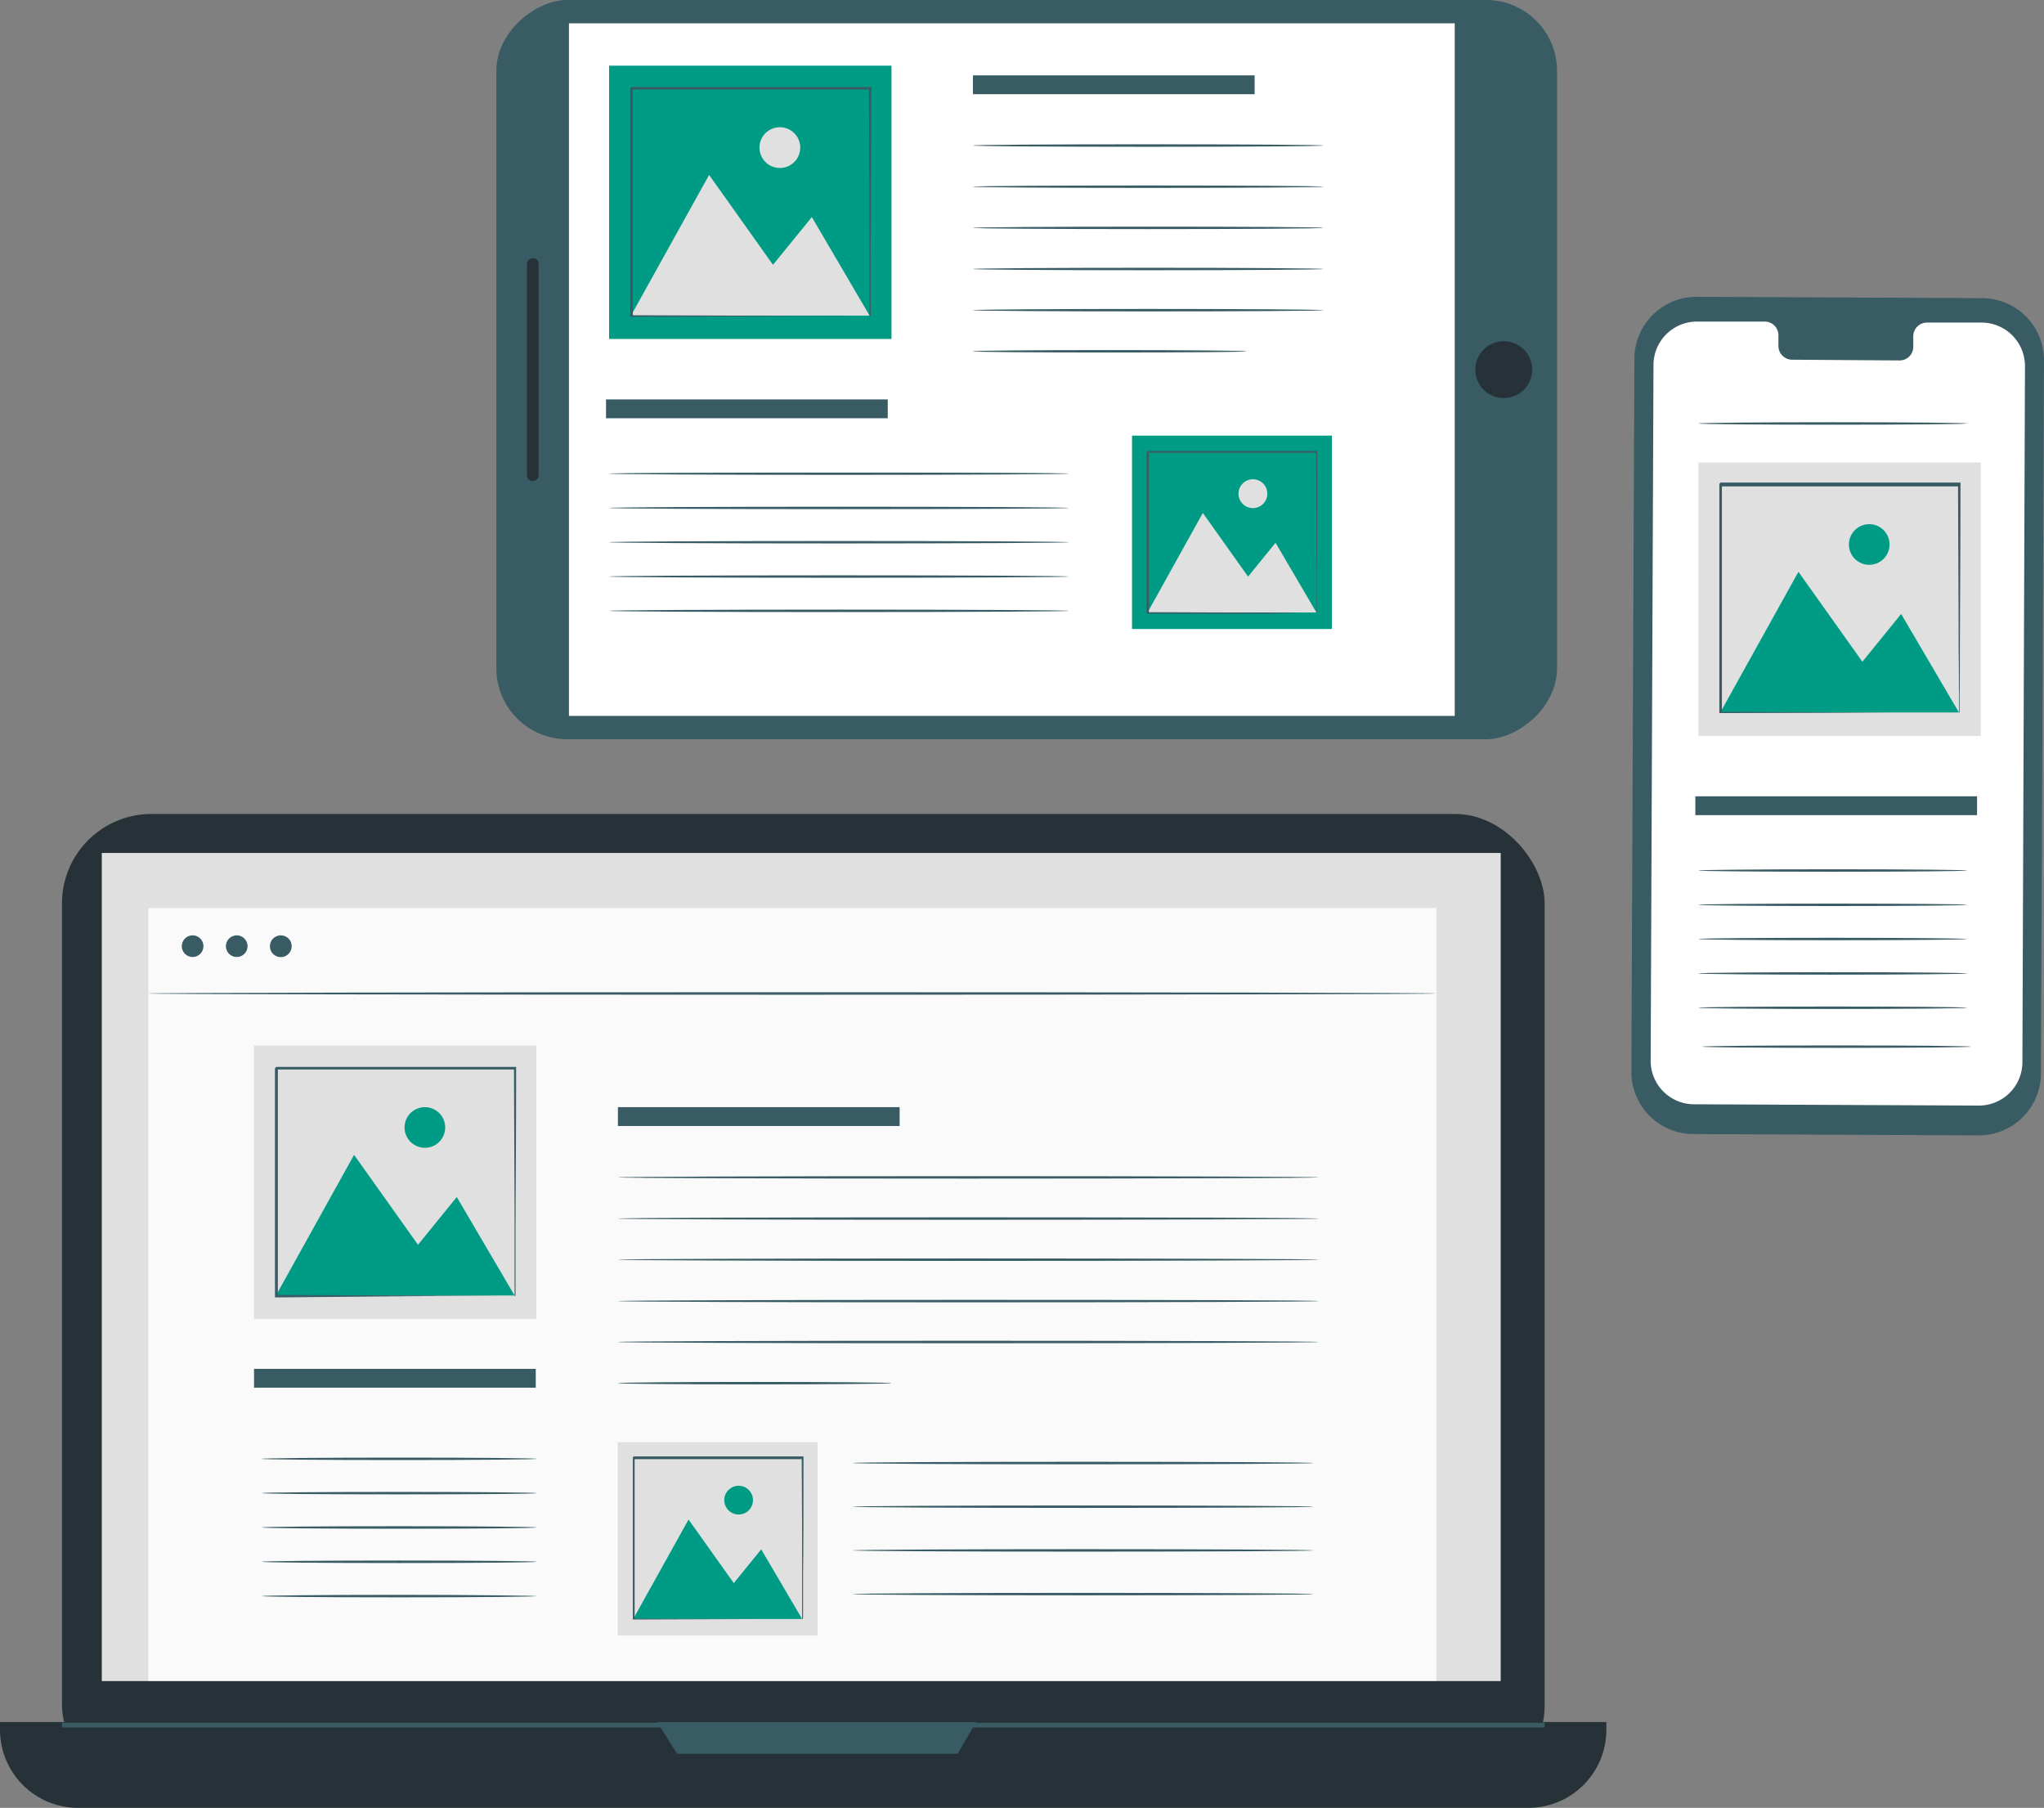 <svg id="Layer_1" data-name="Layer 1" xmlns="http://www.w3.org/2000/svg" viewBox="0 0 333.1 294.57"><rect x="0" y="0" width="333.1" height="294.57" fill="#808080" stroke="none"/><defs><style>.cls-1{fill:#385b64;}.cls-2{fill:#fff;}.cls-3{fill:#e0e0e0;}.cls-4{fill:#009b84;}.cls-5{fill:#263238;}.cls-6{fill:#fafafa;}</style></defs><path class="cls-1" d="M322.43,185l-46.49-.22a10.11,10.11,0,0,1-10.08-10.14l.49-116.22a10.13,10.13,0,0,1,10.18-10.06l46.49.22A10.11,10.11,0,0,1,333.1,58.69l-.5,116.22A10.12,10.12,0,0,1,322.43,185Z"/><path class="cls-2" d="M323,52.56l-9,0a2.23,2.23,0,0,0-2.2,2.27v1.63a2.23,2.23,0,0,1-2.2,2.27L292,58.61a2.25,2.25,0,0,1-2.18-2.29V54.69a2.23,2.23,0,0,0-2.18-2.29l-3.17,0-7.89,0a7.08,7.08,0,0,0-7.12,7L269,172.83a7.08,7.08,0,0,0,7.06,7.1l46.39.21a7.08,7.08,0,0,0,7.13-7L330,59.66A7.09,7.09,0,0,0,323,52.56Z"/><rect class="cls-1" x="276.28" y="129.75" width="45.91" height="3.07"/><path class="cls-1" d="M320.55,141.84c0,.11-9.8.2-21.88.2s-21.89-.09-21.89-.2,9.8-.2,21.89-.2S320.55,141.73,320.55,141.84Z"/><path class="cls-1" d="M320.55,69c0,.11-9.8.2-21.88.2s-21.89-.09-21.89-.2,9.8-.2,21.89-.2S320.55,68.89,320.55,69Z"/><path class="cls-1" d="M320.55,147.43c0,.11-9.8.2-21.88.2s-21.89-.09-21.89-.2,9.8-.2,21.89-.2S320.55,147.32,320.55,147.43Z"/><path class="cls-1" d="M320.55,153c0,.11-9.8.2-21.88.2s-21.89-.09-21.89-.2,9.8-.2,21.89-.2S320.55,152.91,320.55,153Z"/><path class="cls-1" d="M320.55,158.61c0,.11-9.8.2-21.88.2s-21.89-.09-21.89-.2,9.8-.2,21.89-.2S320.55,158.5,320.55,158.61Z"/><path class="cls-1" d="M320.55,164.2c0,.11-9.8.2-21.88.2s-21.89-.09-21.89-.2,9.8-.2,21.89-.2S320.55,164.09,320.55,164.2Z"/><path class="cls-1" d="M321.18,170.54c0,.11-9.8.2-21.88.2s-21.89-.09-21.89-.2,9.8-.2,21.89-.2S321.18,170.43,321.18,170.54Z"/><rect class="cls-3" x="276.78" y="75.37" width="46.02" height="44.53"/><polygon class="cls-4" points="280.35 116.09 293.08 93.17 303.5 107.82 309.82 100.04 319.24 116.09 280.35 116.09"/><path class="cls-4" d="M307.93,88.72a3.31,3.31,0,1,1-3.31-3.31A3.31,3.31,0,0,1,307.93,88.72Z"/><path class="cls-1" d="M319.24,116.21a1.23,1.23,0,0,1,0-.18c0-.13,0-.3,0-.52,0-.47,0-1.14,0-2,0-1.77,0-4.32-.05-7.57,0-6.5-.06-15.76-.1-26.88l.19.19-38.88,0c-.06,0,.41-.41.21-.22h0v10c0,3.27,0,6.48,0,9.6,0,6.23,0,12.13,0,17.55l-.19-.19,28.12.1,7.93,0,2.1,0h0l-2.06,0-7.89,0-28.24.1h-.19v-.19c0-5.42,0-11.32,0-17.55,0-3.12,0-6.33,0-9.6v-10h0c-.19.2.27-.27.23-.22l38.88,0h.19v.19c0,11.17-.08,20.47-.1,27,0,3.23,0,5.77-.05,7.52,0,.85,0,1.51,0,2,0,.21,0,.37,0,.5A.92.92,0,0,1,319.24,116.21Z"/><rect class="cls-1" x="107.09" y="-26.2" width="120.45" height="172.85" rx="11.55" transform="translate(107.09 227.54) rotate(-90)"/><rect class="cls-2" x="108.46" y="-11.95" width="112.85" height="144.35" transform="translate(104.67 225.11) rotate(-90)"/><path class="cls-5" d="M245.06,55.6a4.63,4.63,0,1,1-4.63,4.62A4.62,4.62,0,0,1,245.06,55.6Z"/><rect class="cls-5" x="68.68" y="59.27" width="36.28" height="1.91" rx="0.87" transform="translate(26.6 147.05) rotate(-90)"/><rect class="cls-1" x="158.55" y="12.28" width="45.91" height="3.07"/><rect class="cls-1" x="98.76" y="65.08" width="45.91" height="3.07"/><path class="cls-1" d="M215.65,23.71c0,.12-12.79.21-28.55.21s-28.55-.09-28.55-.21,12.78-.2,28.55-.2S215.65,23.6,215.65,23.71Z"/><path class="cls-1" d="M215.65,30.42c0,.11-12.79.2-28.55.2s-28.55-.09-28.55-.2,12.78-.2,28.55-.2S215.65,30.31,215.65,30.42Z"/><path class="cls-1" d="M215.65,37.13c0,.11-12.79.2-28.55.2s-28.55-.09-28.55-.2,12.78-.2,28.55-.2S215.65,37,215.65,37.13Z"/><path class="cls-1" d="M215.65,43.83c0,.11-12.79.2-28.55.2s-28.55-.09-28.55-.2,12.78-.2,28.55-.2S215.65,43.72,215.65,43.83Z"/><path class="cls-1" d="M215.65,50.54c0,.11-12.79.2-28.55.2s-28.55-.09-28.55-.2,12.78-.2,28.55-.2S215.65,50.43,215.65,50.54Z"/><path class="cls-1" d="M203.13,57.24c0,.12-10,.2-22.29.2s-22.29-.08-22.29-.2,10-.2,22.29-.2S203.13,57.13,203.13,57.24Z"/><path class="cls-1" d="M174.15,77.17c0,.11-16.77.2-37.44.2s-37.45-.09-37.45-.2S116,77,136.71,77,174.15,77.06,174.15,77.17Z"/><path class="cls-1" d="M174.15,82.76c0,.11-16.77.2-37.44.2s-37.45-.09-37.45-.2,16.76-.2,37.45-.2S174.15,82.65,174.15,82.76Z"/><path class="cls-1" d="M174.15,88.35c0,.11-16.77.2-37.44.2s-37.45-.09-37.45-.2,16.76-.2,37.45-.2S174.15,88.24,174.15,88.35Z"/><path class="cls-1" d="M174.15,93.94c0,.11-16.77.2-37.44.2s-37.45-.09-37.45-.2,16.76-.2,37.45-.2S174.15,93.83,174.15,93.94Z"/><path class="cls-1" d="M174.15,99.53c0,.11-16.77.2-37.44.2s-37.45-.09-37.45-.2,16.76-.2,37.45-.2S174.15,99.42,174.15,99.53Z"/><rect class="cls-4" x="99.26" y="10.7" width="46.02" height="44.53"/><polygon class="cls-3" points="102.83 51.42 115.56 28.5 125.97 43.15 132.3 35.37 141.71 51.42 102.83 51.42"/><path class="cls-3" d="M130.41,24.05a3.32,3.32,0,1,1-3.32-3.32A3.32,3.32,0,0,1,130.41,24.05Z"/><path class="cls-1" d="M141.71,51.54s0-.06,0-.18,0-.31,0-.52c0-.48,0-1.14,0-2,0-1.77,0-4.32,0-7.57,0-6.5-.06-15.76-.1-26.88l.19.19-38.88,0s.41-.42.21-.22h0V34c0,6.24,0,12.14,0,17.56l-.19-.19,28.11.1,7.93,0,2.11,0h0l-2.07,0-7.89.05-28.23.1h-.2v-.19c0-5.42,0-11.32,0-17.56V14.4h0l.22-.22,38.88,0h.19v.19c0,11.17-.07,20.47-.1,27,0,3.23,0,5.77,0,7.52,0,.85,0,1.5,0,2,0,.21,0,.37,0,.5S141.72,51.54,141.71,51.54Z"/><rect class="cls-4" x="184.48" y="70.98" width="32.57" height="31.51"/><polygon class="cls-3" points="187.01 99.8 196.02 83.58 203.39 93.95 207.87 88.44 214.53 99.8 187.01 99.8"/><path class="cls-3" d="M206.53,80.43a2.35,2.35,0,1,1-2.35-2.34A2.35,2.35,0,0,1,206.53,80.43Z"/><path class="cls-1" d="M214.53,99.89a.73.73,0,0,1,0-.13c0-.1,0-.22,0-.37,0-.33,0-.81,0-1.42,0-1.25,0-3,0-5.35,0-4.6,0-11.16-.07-19l.14.14-27.52,0,.15-.15h0V87.46c0,4.42,0,8.59,0,12.43l-.13-.14,19.9.07,5.61,0h1.87c.09,0,.14,0,.14,0H214l-1.47,0L207,100,187,100h-.14v-.13c0-3.84,0-8,0-12.43,0-2.2,0-4.47,0-6.79v-7h0l.16-.16,27.52,0h.13v.13c0,7.91,0,14.49-.07,19.12,0,2.28,0,4.08,0,5.32,0,.6,0,1.06,0,1.39v.35A1.09,1.09,0,0,0,214.53,99.89Z"/><rect class="cls-5" x="10.1" y="132.63" width="241.62" height="159.78" rx="14.57"/><path class="cls-5" d="M0,280.59H261.78a0,0,0,0,1,0,0v1.26a12.72,12.72,0,0,1-12.72,12.72H12.72A12.72,12.72,0,0,1,0,281.86v-1.26a0,0,0,0,1,0,0Z"/><rect class="cls-3" x="16.59" y="138.98" width="227.97" height="134.93"/><polygon class="cls-1" points="107.1 280.59 110.34 285.76 156.06 285.76 159.07 280.59 107.1 280.59"/><rect class="cls-6" x="24.19" y="147.96" width="209.9" height="125.9"/><path class="cls-1" d="M33.15,154.17a1.76,1.76,0,1,1-1.76-1.76A1.76,1.76,0,0,1,33.15,154.17Z"/><path class="cls-1" d="M40.34,154.17a1.76,1.76,0,1,1-1.76-1.76A1.76,1.76,0,0,1,40.34,154.17Z"/><path class="cls-1" d="M47.53,154.17a1.77,1.77,0,1,1-1.77-1.76A1.76,1.76,0,0,1,47.53,154.17Z"/><path class="cls-1" d="M234.09,161.88c0,.11-47,.2-104.94.2s-105-.09-105-.2,47-.21,105-.21S234.09,161.76,234.09,161.88Z"/><rect class="cls-1" x="10.1" y="280.7" width="241.62" height="0.77"/><rect class="cls-1" x="41.4" y="223.04" width="45.91" height="3.07"/><rect class="cls-1" x="100.7" y="180.4" width="45.91" height="3.07"/><path class="cls-1" d="M214.88,191.84c0,.11-25.56.2-57.09.2s-57.09-.09-57.09-.2,25.56-.2,57.09-.2S214.88,191.73,214.88,191.84Z"/><path class="cls-1" d="M214.88,198.55c0,.11-25.56.2-57.09.2s-57.09-.09-57.09-.2,25.56-.2,57.09-.2S214.88,198.44,214.88,198.55Z"/><path class="cls-1" d="M214.88,205.25c0,.11-25.56.2-57.09.2s-57.09-.09-57.09-.2,25.56-.2,57.09-.2S214.88,205.14,214.88,205.25Z"/><path class="cls-1" d="M214.88,212c0,.11-25.56.2-57.09.2s-57.09-.09-57.09-.2,25.56-.2,57.09-.2S214.88,211.85,214.88,212Z"/><path class="cls-1" d="M214.88,218.66c0,.12-25.56.21-57.09.21s-57.09-.09-57.09-.21,25.56-.2,57.09-.2S214.88,218.55,214.88,218.66Z"/><path class="cls-1" d="M145.27,225.37c0,.11-10,.2-22.28.2s-22.29-.09-22.29-.2,10-.2,22.29-.2S145.27,225.26,145.27,225.37Z"/><path class="cls-1" d="M214.05,238.38c0,.12-16.8.21-37.53.21S139,238.5,139,238.38s16.8-.2,37.52-.2S214.05,238.27,214.05,238.38Z"/><path class="cls-1" d="M214.05,245.5c0,.11-16.8.2-37.53.2s-37.52-.09-37.52-.2,16.8-.2,37.52-.2S214.05,245.39,214.05,245.5Z"/><path class="cls-1" d="M214.05,252.62c0,.11-16.8.2-37.53.2s-37.52-.09-37.52-.2,16.8-.2,37.52-.2S214.05,252.51,214.05,252.62Z"/><path class="cls-1" d="M214.05,259.74c0,.11-16.8.2-37.53.2s-37.52-.09-37.52-.2,16.8-.2,37.52-.2S214.05,259.63,214.05,259.74Z"/><path class="cls-1" d="M87.43,237.7c0,.11-10,.2-22.37.2s-22.37-.09-22.37-.2,10-.2,22.37-.2S87.43,237.59,87.43,237.7Z"/><path class="cls-1" d="M87.43,243.29c0,.12-10,.2-22.37.2s-22.37-.08-22.37-.2,10-.2,22.37-.2S87.43,243.18,87.43,243.29Z"/><path class="cls-1" d="M87.43,248.88c0,.12-10,.21-22.37.21s-22.37-.09-22.37-.21,10-.2,22.37-.2S87.43,248.77,87.43,248.88Z"/><path class="cls-1" d="M87.43,254.47c0,.12-10,.21-22.37.21s-22.37-.09-22.37-.21,10-.2,22.37-.2S87.43,254.36,87.43,254.47Z"/><path class="cls-1" d="M87.43,260.07c0,.11-10,.2-22.37.2s-22.37-.09-22.37-.2,10-.21,22.37-.21S87.43,260,87.43,260.07Z"/><rect class="cls-3" x="41.4" y="170.37" width="46.02" height="44.53"/><polygon class="cls-4" points="44.97 211.09 57.7 188.17 68.12 202.82 74.44 195.04 83.86 211.09 44.97 211.09"/><path class="cls-4" d="M72.55,183.72a3.31,3.31,0,1,1-3.31-3.32A3.31,3.31,0,0,1,72.55,183.72Z"/><path class="cls-1" d="M83.86,211.21a.54.54,0,0,1,0-.18c0-.14,0-.31,0-.52,0-.48,0-1.14,0-2,0-1.76,0-4.31,0-7.56,0-6.5-.06-15.76-.1-26.88l.19.19-38.89,0,.22-.22h0v10c0,3.27,0,6.48,0,9.59,0,6.24,0,12.14,0,17.56L45,211l28.12.1,7.93,0,2.1,0h0l-2.06,0-7.89.05L45,211.4h-.19v-.19c0-5.42,0-11.32,0-17.56,0-3.11,0-6.32,0-9.59v-10h0l.22-.22,38.89,0h.19v.19c0,11.17-.08,20.47-.1,27,0,3.23,0,5.77,0,7.52,0,.85,0,1.5,0,2,0,.21,0,.37,0,.5S83.86,211.21,83.86,211.21Z"/><rect class="cls-3" x="100.67" y="234.99" width="32.57" height="31.51"/><polygon class="cls-4" points="103.19 263.8 112.21 247.59 119.58 257.95 124.05 252.45 130.72 263.8 103.19 263.8"/><path class="cls-4" d="M122.71,244.43a2.34,2.34,0,1,1-2.34-2.34A2.34,2.34,0,0,1,122.71,244.43Z"/><path class="cls-1" d="M130.72,263.89s0,0,0-.13,0-.21,0-.37c0-.33,0-.8,0-1.41,0-1.25,0-3.06,0-5.36,0-4.6,0-11.15-.07-19l.14.13-27.52,0,.15-.15h0v13.85c0,4.41,0,8.58,0,12.42l-.13-.13,19.89.07,5.62,0,1.48,0h-1.43l-5.58,0-20,.07h-.14v-.14c0-3.84,0-8,0-12.42,0-2.21,0-4.48,0-6.79v-7.06h0l.16-.16,27.52,0h.13v.13c0,7.9,0,14.49-.07,19.11,0,2.28,0,4.08,0,5.32,0,.6,0,1.06,0,1.39,0,.15,0,.27,0,.36Z"/></svg>